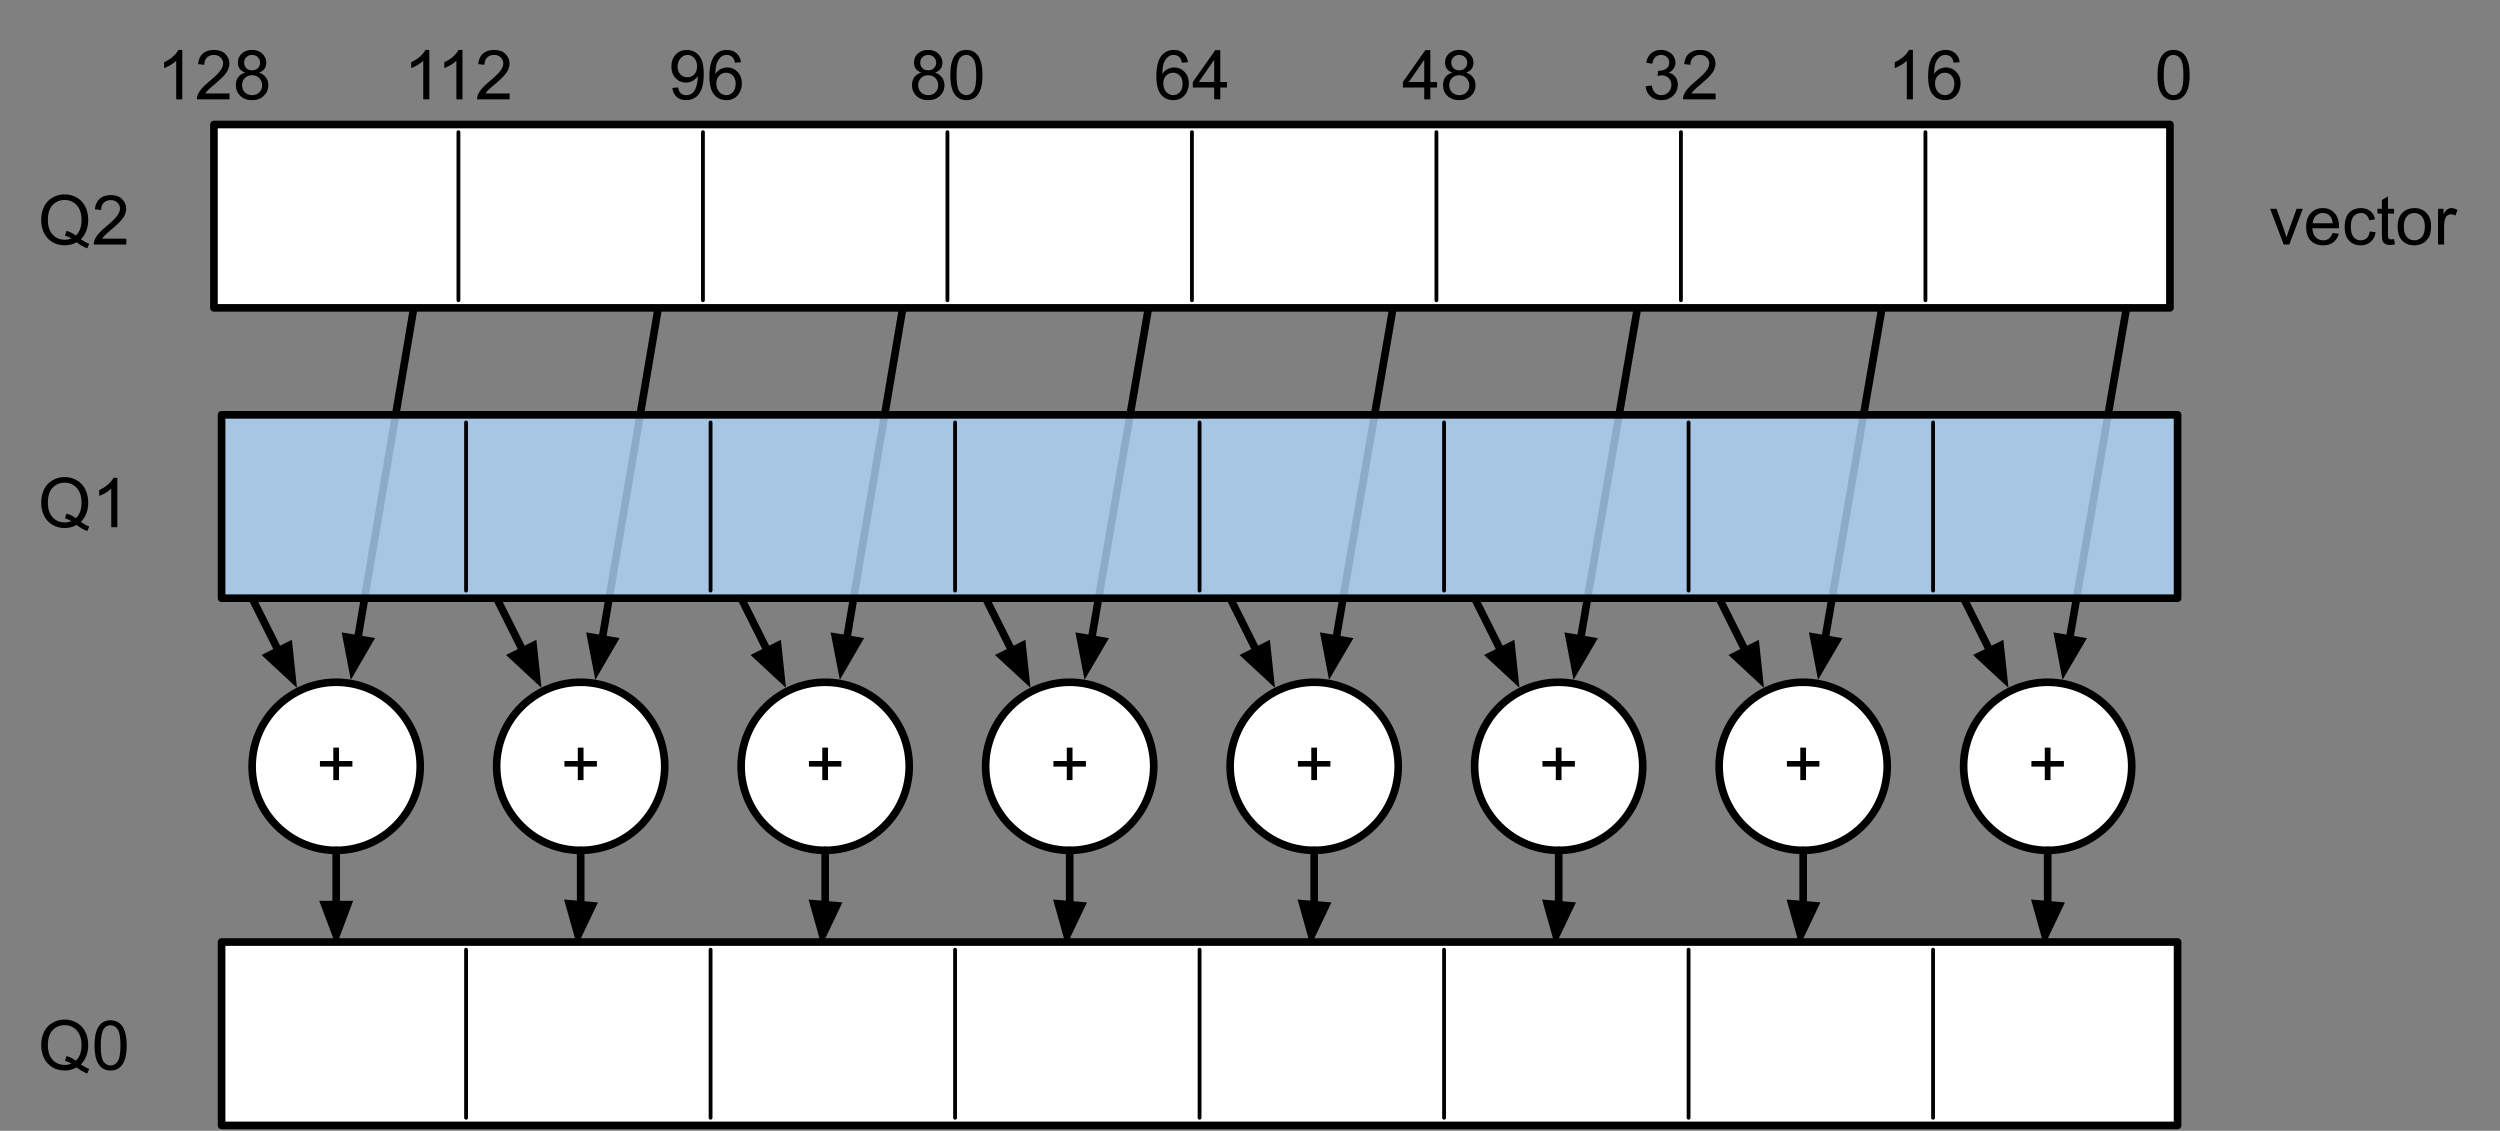 <?xml version="1.0" encoding="UTF-8"?>
<svg xmlns="http://www.w3.org/2000/svg" xmlns:xlink="http://www.w3.org/1999/xlink" width="409pt" height="185pt" viewBox="0 0 409 185" version="1.1">
<rect x="0" y="0" width="409" height="185" fill="#808080" stroke="none"/>
<g id="surface1">
<path style="fill-rule:nonzero;fill:rgb(100%,100%,100%);fill-opacity:1;stroke-width:1;stroke-linecap:round;stroke-linejoin:round;stroke:rgb(0%,0%,0%);stroke-opacity:1;stroke-miterlimit:10;" d="M 112.778 865.516 C 117.075 869.812 117.075 876.778 112.778 881.075 C 108.481 885.369 101.519 885.369 97.222 881.075 C 92.925 876.778 92.925 869.812 97.222 865.516 C 101.519 861.219 108.481 861.219 112.778 865.516 " transform="matrix(1.25,0,0,1.25,-76.25,-966.25)"/>
<path style=" stroke:none;fill-rule:nonzero;fill:rgb(0%,0%,0%);fill-opacity:1;" d="M 54.527 127.625 L 54.527 125.418 L 52.34 125.418 L 52.34 124.5 L 54.527 124.5 L 54.527 122.312 L 55.465 122.312 L 55.465 124.5 L 57.652 124.5 L 57.652 125.418 L 55.465 125.418 L 55.465 127.625 Z M 54.527 127.625 "/>
<path style="fill-rule:nonzero;fill:rgb(100%,100%,100%);fill-opacity:1;stroke-width:1;stroke-linecap:round;stroke-linejoin:round;stroke:rgb(0%,0%,0%);stroke-opacity:1;stroke-miterlimit:10;" d="M 144.778 865.516 C 149.075 869.812 149.075 876.778 144.778 881.075 C 140.481 885.369 133.519 885.369 129.222 881.075 C 124.925 876.778 124.925 869.812 129.222 865.516 C 133.519 861.219 140.481 861.219 144.778 865.516 " transform="matrix(1.25,0,0,1.25,-76.25,-966.25)"/>
<path style=" stroke:none;fill-rule:nonzero;fill:rgb(0%,0%,0%);fill-opacity:1;" d="M 94.527 127.625 L 94.527 125.418 L 92.34 125.418 L 92.34 124.5 L 94.527 124.5 L 94.527 122.312 L 95.465 122.312 L 95.465 124.5 L 97.652 124.5 L 97.652 125.418 L 95.465 125.418 L 95.465 127.625 Z M 94.527 127.625 "/>
<path style="fill-rule:nonzero;fill:rgb(100%,100%,100%);fill-opacity:1;stroke-width:1;stroke-linecap:round;stroke-linejoin:round;stroke:rgb(0%,0%,0%);stroke-opacity:1;stroke-miterlimit:10;" d="M 176.778 865.516 C 181.075 869.812 181.075 876.778 176.778 881.075 C 172.481 885.369 165.519 885.369 161.222 881.075 C 156.925 876.778 156.925 869.812 161.222 865.516 C 165.519 861.219 172.481 861.219 176.778 865.516 " transform="matrix(1.25,0,0,1.25,-76.25,-966.25)"/>
<path style=" stroke:none;fill-rule:nonzero;fill:rgb(0%,0%,0%);fill-opacity:1;" d="M 134.527 127.625 L 134.527 125.418 L 132.34 125.418 L 132.34 124.5 L 134.527 124.5 L 134.527 122.312 L 135.465 122.312 L 135.465 124.5 L 137.652 124.5 L 137.652 125.418 L 135.465 125.418 L 135.465 127.625 Z M 134.527 127.625 "/>
<path style="fill-rule:nonzero;fill:rgb(100%,100%,100%);fill-opacity:1;stroke-width:1;stroke-linecap:round;stroke-linejoin:round;stroke:rgb(0%,0%,0%);stroke-opacity:1;stroke-miterlimit:10;" d="M 208.778 865.516 C 213.075 869.812 213.075 876.778 208.778 881.075 C 204.481 885.369 197.519 885.369 193.222 881.075 C 188.925 876.778 188.925 869.812 193.222 865.516 C 197.519 861.219 204.481 861.219 208.778 865.516 " transform="matrix(1.25,0,0,1.25,-76.25,-966.25)"/>
<path style=" stroke:none;fill-rule:nonzero;fill:rgb(0%,0%,0%);fill-opacity:1;" d="M 174.527 127.625 L 174.527 125.418 L 172.34 125.418 L 172.34 124.5 L 174.527 124.5 L 174.527 122.312 L 175.465 122.312 L 175.465 124.5 L 177.652 124.5 L 177.652 125.418 L 175.465 125.418 L 175.465 127.625 Z M 174.527 127.625 "/>
<path style="fill-rule:nonzero;fill:rgb(100%,100%,100%);fill-opacity:1;stroke-width:1;stroke-linecap:round;stroke-linejoin:round;stroke:rgb(0%,0%,0%);stroke-opacity:1;stroke-miterlimit:10;" d="M 240.778 865.516 C 245.075 869.812 245.075 876.778 240.778 881.075 C 236.481 885.369 229.519 885.369 225.222 881.075 C 220.925 876.778 220.925 869.812 225.222 865.516 C 229.519 861.219 236.481 861.219 240.778 865.516 " transform="matrix(1.25,0,0,1.25,-76.25,-966.25)"/>
<path style=" stroke:none;fill-rule:nonzero;fill:rgb(0%,0%,0%);fill-opacity:1;" d="M 214.527 127.625 L 214.527 125.418 L 212.34 125.418 L 212.34 124.5 L 214.527 124.5 L 214.527 122.312 L 215.465 122.312 L 215.465 124.5 L 217.652 124.5 L 217.652 125.418 L 215.465 125.418 L 215.465 127.625 Z M 214.527 127.625 "/>
<path style="fill-rule:nonzero;fill:rgb(100%,100%,100%);fill-opacity:1;stroke-width:1;stroke-linecap:round;stroke-linejoin:round;stroke:rgb(0%,0%,0%);stroke-opacity:1;stroke-miterlimit:10;" d="M 272.778 865.516 C 277.075 869.812 277.075 876.778 272.778 881.075 C 268.481 885.369 261.519 885.369 257.222 881.075 C 252.925 876.778 252.925 869.812 257.222 865.516 C 261.519 861.219 268.481 861.219 272.778 865.516 " transform="matrix(1.25,0,0,1.25,-76.25,-966.25)"/>
<path style=" stroke:none;fill-rule:nonzero;fill:rgb(0%,0%,0%);fill-opacity:1;" d="M 254.527 127.625 L 254.527 125.418 L 252.34 125.418 L 252.34 124.5 L 254.527 124.5 L 254.527 122.312 L 255.465 122.312 L 255.465 124.5 L 257.652 124.5 L 257.652 125.418 L 255.465 125.418 L 255.465 127.625 Z M 254.527 127.625 "/>
<path style="fill-rule:nonzero;fill:rgb(100%,100%,100%);fill-opacity:1;stroke-width:1;stroke-linecap:round;stroke-linejoin:round;stroke:rgb(0%,0%,0%);stroke-opacity:1;stroke-miterlimit:10;" d="M 304.778 865.516 C 309.075 869.812 309.075 876.778 304.778 881.075 C 300.481 885.369 293.519 885.369 289.222 881.075 C 284.925 876.778 284.925 869.812 289.222 865.516 C 293.519 861.219 300.481 861.219 304.778 865.516 " transform="matrix(1.25,0,0,1.25,-76.25,-966.25)"/>
<path style=" stroke:none;fill-rule:nonzero;fill:rgb(0%,0%,0%);fill-opacity:1;" d="M 294.527 127.625 L 294.527 125.418 L 292.34 125.418 L 292.34 124.5 L 294.527 124.5 L 294.527 122.312 L 295.465 122.312 L 295.465 124.5 L 297.652 124.5 L 297.652 125.418 L 295.465 125.418 L 295.465 127.625 Z M 294.527 127.625 "/>
<path style="fill-rule:nonzero;fill:rgb(100%,100%,100%);fill-opacity:1;stroke-width:1;stroke-linecap:round;stroke-linejoin:round;stroke:rgb(0%,0%,0%);stroke-opacity:1;stroke-miterlimit:10;" d="M 336.778 865.516 C 341.075 869.812 341.075 876.778 336.778 881.075 C 332.481 885.369 325.519 885.369 321.222 881.075 C 316.925 876.778 316.925 869.812 321.222 865.516 C 325.519 861.219 332.481 861.219 336.778 865.516 " transform="matrix(1.25,0,0,1.25,-76.25,-966.25)"/>
<path style=" stroke:none;fill-rule:nonzero;fill:rgb(0%,0%,0%);fill-opacity:1;" d="M 334.527 127.625 L 334.527 125.418 L 332.34 125.418 L 332.34 124.5 L 334.527 124.5 L 334.527 122.312 L 335.465 122.312 L 335.465 124.5 L 337.652 124.5 L 337.652 125.418 L 335.465 125.418 L 335.465 127.625 Z M 334.527 127.625 "/>
<path style=" stroke:none;fill-rule:nonzero;fill:rgb(0%,0%,0%);fill-opacity:1;" d="M 13.223 85.391 C 13.715 85.734 14.172 85.977 14.59 86.133 L 14.277 86.875 C 13.691 86.664 13.109 86.332 12.539 85.879 C 11.938 86.219 11.281 86.387 10.566 86.387 C 9.836 86.387 9.172 86.211 8.574 85.859 C 7.988 85.508 7.531 85.016 7.207 84.375 C 6.895 83.742 6.738 83.023 6.738 82.227 C 6.738 81.438 6.895 80.711 7.207 80.059 C 7.531 79.41 7.992 78.914 8.594 78.574 C 9.188 78.223 9.852 78.047 10.586 78.047 C 11.328 78.047 11.996 78.234 12.598 78.594 C 13.195 78.945 13.652 79.445 13.965 80.078 C 14.277 80.703 14.434 81.422 14.434 82.227 C 14.434 82.883 14.328 83.473 14.121 84.004 C 13.926 84.539 13.625 85 13.223 85.391 Z M 10.879 84.023 C 11.488 84.195 11.996 84.449 12.402 84.785 C 13.027 84.227 13.34 83.375 13.34 82.227 C 13.34 81.562 13.227 80.992 13.008 80.508 C 12.781 80.031 12.461 79.648 12.031 79.375 C 11.602 79.102 11.117 78.965 10.586 78.965 C 9.789 78.965 9.133 79.238 8.613 79.785 C 8.09 80.332 7.832 81.148 7.832 82.227 C 7.832 83.273 8.09 84.07 8.613 84.629 C 9.133 85.191 9.789 85.469 10.586 85.469 C 10.977 85.469 11.336 85.398 11.68 85.254 C 11.336 85.047 10.984 84.898 10.625 84.805 Z M 10.879 84.023 "/>
<path style=" stroke:none;fill-rule:nonzero;fill:rgb(0%,0%,0%);fill-opacity:1;" d="M 19.199 86.25 L 18.203 86.25 L 18.203 79.941 C 17.969 80.176 17.656 80.41 17.266 80.645 C 16.875 80.867 16.527 81.031 16.23 81.133 L 16.23 80.176 C 16.777 79.93 17.258 79.625 17.676 79.258 C 18.09 78.883 18.383 78.516 18.555 78.164 L 19.199 78.164 Z M 19.199 86.25 "/>
<path style="fill-rule:nonzero;fill:rgb(100%,100%,100%);fill-opacity:1;stroke-width:1;stroke-linecap:round;stroke-linejoin:round;stroke:rgb(0%,0%,0%);stroke-opacity:1;stroke-miterlimit:10;" d="M 90 896.294 L 346 896.294 L 346 920.294 L 90 920.294 Z M 90 896.294 " transform="matrix(1.25,0,0,1.25,-76.25,-966.25)"/>
<path style="fill:none;stroke-width:0.5;stroke-linecap:round;stroke-linejoin:round;stroke:rgb(0%,0%,0%);stroke-opacity:1;stroke-miterlimit:10;" d="M 122 897.294 L 122 919.294 " transform="matrix(1.25,0,0,1.25,-76.25,-966.25)"/>
<path style="fill:none;stroke-width:0.5;stroke-linecap:round;stroke-linejoin:round;stroke:rgb(0%,0%,0%);stroke-opacity:1;stroke-miterlimit:10;" d="M 154 897.294 L 154 919.294 " transform="matrix(1.25,0,0,1.25,-76.25,-966.25)"/>
<path style="fill:none;stroke-width:0.5;stroke-linecap:round;stroke-linejoin:round;stroke:rgb(0%,0%,0%);stroke-opacity:1;stroke-miterlimit:10;" d="M 186 897.294 L 186 919.294 " transform="matrix(1.25,0,0,1.25,-76.25,-966.25)"/>
<path style="fill:none;stroke-width:0.5;stroke-linecap:round;stroke-linejoin:round;stroke:rgb(0%,0%,0%);stroke-opacity:1;stroke-miterlimit:10;" d="M 218 897.294 L 218 919.294 " transform="matrix(1.25,0,0,1.25,-76.25,-966.25)"/>
<path style="fill:none;stroke-width:0.5;stroke-linecap:round;stroke-linejoin:round;stroke:rgb(0%,0%,0%);stroke-opacity:1;stroke-miterlimit:10;" d="M 250 897.294 L 250 919.294 " transform="matrix(1.25,0,0,1.25,-76.25,-966.25)"/>
<path style="fill:none;stroke-width:0.5;stroke-linecap:round;stroke-linejoin:round;stroke:rgb(0%,0%,0%);stroke-opacity:1;stroke-miterlimit:10;" d="M 282 897.294 L 282 919.294 " transform="matrix(1.25,0,0,1.25,-76.25,-966.25)"/>
<path style="fill:none;stroke-width:0.5;stroke-linecap:round;stroke-linejoin:round;stroke:rgb(0%,0%,0%);stroke-opacity:1;stroke-miterlimit:10;" d="M 314 897.294 L 314 919.294 " transform="matrix(1.25,0,0,1.25,-76.25,-966.25)"/>
<path style=" stroke:none;fill-rule:nonzero;fill:rgb(0%,0%,0%);fill-opacity:1;" d="M 13.223 174.141 C 13.715 174.484 14.172 174.727 14.59 174.883 L 14.277 175.625 C 13.691 175.414 13.109 175.082 12.539 174.629 C 11.938 174.969 11.281 175.137 10.566 175.137 C 9.836 175.137 9.172 174.961 8.574 174.609 C 7.988 174.258 7.531 173.766 7.207 173.125 C 6.895 172.492 6.738 171.773 6.738 170.977 C 6.738 170.188 6.895 169.461 7.207 168.809 C 7.531 168.16 7.992 167.664 8.594 167.324 C 9.188 166.973 9.852 166.797 10.586 166.797 C 11.328 166.797 11.996 166.984 12.598 167.344 C 13.195 167.695 13.652 168.195 13.965 168.828 C 14.277 169.453 14.434 170.172 14.434 170.977 C 14.434 171.633 14.328 172.223 14.121 172.754 C 13.926 173.289 13.625 173.75 13.223 174.141 Z M 10.879 172.773 C 11.488 172.945 11.996 173.199 12.402 173.535 C 13.027 172.977 13.34 172.125 13.34 170.977 C 13.34 170.312 13.227 169.742 13.008 169.258 C 12.781 168.781 12.461 168.398 12.031 168.125 C 11.602 167.852 11.117 167.715 10.586 167.715 C 9.789 167.715 9.133 167.988 8.613 168.535 C 8.09 169.082 7.832 169.898 7.832 170.977 C 7.832 172.023 8.09 172.82 8.613 173.379 C 9.133 173.941 9.789 174.219 10.586 174.219 C 10.977 174.219 11.336 174.148 11.68 174.004 C 11.336 173.797 10.984 173.648 10.625 173.555 Z M 10.879 172.773 "/>
<path style=" stroke:none;fill-rule:nonzero;fill:rgb(0%,0%,0%);fill-opacity:1;" d="M 15.469 171.035 C 15.469 170.086 15.566 169.316 15.762 168.73 C 15.957 168.145 16.242 167.695 16.621 167.383 C 17.012 167.07 17.5 166.914 18.086 166.914 C 18.527 166.914 18.91 167.008 19.238 167.188 C 19.562 167.359 19.828 167.609 20.039 167.93 C 20.246 168.258 20.41 168.652 20.527 169.121 C 20.656 169.59 20.723 170.23 20.723 171.035 C 20.723 171.973 20.625 172.734 20.43 173.32 C 20.234 173.898 19.941 174.344 19.551 174.668 C 19.172 174.98 18.684 175.137 18.086 175.137 C 17.316 175.137 16.711 174.859 16.27 174.297 C 15.734 173.633 15.469 172.547 15.469 171.035 Z M 16.484 171.035 C 16.484 172.352 16.633 173.234 16.934 173.672 C 17.246 174.102 17.629 174.316 18.086 174.316 C 18.539 174.316 18.926 174.102 19.238 173.672 C 19.551 173.234 19.707 172.352 19.707 171.035 C 19.707 169.707 19.551 168.828 19.238 168.398 C 18.926 167.961 18.539 167.734 18.086 167.734 C 17.629 167.734 17.266 167.926 16.992 168.301 C 16.652 168.797 16.484 169.707 16.484 171.035 Z M 16.484 171.035 "/>
<path style="fill:none;stroke-width:1;stroke-linecap:round;stroke-linejoin:round;stroke:rgb(0%,0%,0%);stroke-opacity:1;stroke-miterlimit:10;" d="M 105 884.294 L 105 891.394 " transform="matrix(1.25,0,0,1.25,-76.25,-966.25)"/>
<path style="fill-rule:nonzero;fill:rgb(0%,0%,0%);fill-opacity:1;stroke-width:1;stroke-linecap:butt;stroke-linejoin:miter;stroke:rgb(0%,0%,0%);stroke-opacity:1;stroke-miterlimit:10;" d="M 105 895.394 L 106.5 891.394 L 103.5 891.394 Z M 105 895.394 " transform="matrix(1.25,0,0,1.25,-76.25,-966.25)"/>
<path style="fill:none;stroke-width:1;stroke-linecap:round;stroke-linejoin:round;stroke:rgb(0%,0%,0%);stroke-opacity:1;stroke-miterlimit:10;" d="M 137 884.294 L 137 891.413 " transform="matrix(1.25,0,0,1.25,-76.25,-966.25)"/>
<path style="fill-rule:nonzero;fill:rgb(0%,0%,0%);fill-opacity:1;stroke-width:1;stroke-linecap:butt;stroke-linejoin:miter;stroke:rgb(0%,0%,0%);stroke-opacity:1;stroke-miterlimit:10;" d="M 136.659 895.403 L 138.497 891.544 L 135.503 891.288 Z M 136.659 895.403 " transform="matrix(1.25,0,0,1.25,-76.25,-966.25)"/>
<path style="fill:none;stroke-width:1;stroke-linecap:round;stroke-linejoin:round;stroke:rgb(0%,0%,0%);stroke-opacity:1;stroke-miterlimit:10;" d="M 169 884.294 L 169 891.413 " transform="matrix(1.25,0,0,1.25,-76.25,-966.25)"/>
<path style="fill-rule:nonzero;fill:rgb(0%,0%,0%);fill-opacity:1;stroke-width:1;stroke-linecap:butt;stroke-linejoin:miter;stroke:rgb(0%,0%,0%);stroke-opacity:1;stroke-miterlimit:10;" d="M 168.659 895.403 L 170.497 891.544 L 167.503 891.288 Z M 168.659 895.403 " transform="matrix(1.25,0,0,1.25,-76.25,-966.25)"/>
<path style="fill:none;stroke-width:1;stroke-linecap:round;stroke-linejoin:round;stroke:rgb(0%,0%,0%);stroke-opacity:1;stroke-miterlimit:10;" d="M 201 884.294 L 201 891.413 " transform="matrix(1.25,0,0,1.25,-76.25,-966.25)"/>
<path style="fill-rule:nonzero;fill:rgb(0%,0%,0%);fill-opacity:1;stroke-width:1;stroke-linecap:butt;stroke-linejoin:miter;stroke:rgb(0%,0%,0%);stroke-opacity:1;stroke-miterlimit:10;" d="M 200.659 895.403 L 202.497 891.544 L 199.503 891.288 Z M 200.659 895.403 " transform="matrix(1.25,0,0,1.25,-76.25,-966.25)"/>
<path style="fill:none;stroke-width:1;stroke-linecap:round;stroke-linejoin:round;stroke:rgb(0%,0%,0%);stroke-opacity:1;stroke-miterlimit:10;" d="M 233 884.294 L 233 891.413 " transform="matrix(1.25,0,0,1.25,-76.25,-966.25)"/>
<path style="fill-rule:nonzero;fill:rgb(0%,0%,0%);fill-opacity:1;stroke-width:1;stroke-linecap:butt;stroke-linejoin:miter;stroke:rgb(0%,0%,0%);stroke-opacity:1;stroke-miterlimit:10;" d="M 232.659 895.403 L 234.497 891.544 L 231.503 891.288 Z M 232.659 895.403 " transform="matrix(1.25,0,0,1.25,-76.25,-966.25)"/>
<path style="fill:none;stroke-width:1;stroke-linecap:round;stroke-linejoin:round;stroke:rgb(0%,0%,0%);stroke-opacity:1;stroke-miterlimit:10;" d="M 265 884.294 L 265 891.413 " transform="matrix(1.25,0,0,1.25,-76.25,-966.25)"/>
<path style="fill-rule:nonzero;fill:rgb(0%,0%,0%);fill-opacity:1;stroke-width:1;stroke-linecap:butt;stroke-linejoin:miter;stroke:rgb(0%,0%,0%);stroke-opacity:1;stroke-miterlimit:10;" d="M 264.659 895.403 L 266.497 891.544 L 263.503 891.288 Z M 264.659 895.403 " transform="matrix(1.25,0,0,1.25,-76.25,-966.25)"/>
<path style="fill:none;stroke-width:1;stroke-linecap:round;stroke-linejoin:round;stroke:rgb(0%,0%,0%);stroke-opacity:1;stroke-miterlimit:10;" d="M 297 884.294 L 297 891.413 " transform="matrix(1.25,0,0,1.25,-76.25,-966.25)"/>
<path style="fill-rule:nonzero;fill:rgb(0%,0%,0%);fill-opacity:1;stroke-width:1;stroke-linecap:butt;stroke-linejoin:miter;stroke:rgb(0%,0%,0%);stroke-opacity:1;stroke-miterlimit:10;" d="M 296.659 895.403 L 298.497 891.544 L 295.503 891.288 Z M 296.659 895.403 " transform="matrix(1.25,0,0,1.25,-76.25,-966.25)"/>
<path style="fill:none;stroke-width:1;stroke-linecap:round;stroke-linejoin:round;stroke:rgb(0%,0%,0%);stroke-opacity:1;stroke-miterlimit:10;" d="M 329 884.294 L 329 891.413 " transform="matrix(1.25,0,0,1.25,-76.25,-966.25)"/>
<path style="fill-rule:nonzero;fill:rgb(0%,0%,0%);fill-opacity:1;stroke-width:1;stroke-linecap:butt;stroke-linejoin:miter;stroke:rgb(0%,0%,0%);stroke-opacity:1;stroke-miterlimit:10;" d="M 328.659 895.403 L 330.497 891.544 L 327.503 891.288 Z M 328.659 895.403 " transform="matrix(1.25,0,0,1.25,-76.25,-966.25)"/>
<path style="fill:none;stroke-width:1;stroke-linecap:round;stroke-linejoin:round;stroke:rgb(0%,0%,0%);stroke-opacity:1;stroke-miterlimit:10;" d="M 94 851.294 L 97.441 858.175 " transform="matrix(1.25,0,0,1.25,-76.25,-966.25)"/>
<path style="fill-rule:nonzero;fill:rgb(0%,0%,0%);fill-opacity:1;stroke-width:1;stroke-linecap:butt;stroke-linejoin:miter;stroke:rgb(0%,0%,0%);stroke-opacity:1;stroke-miterlimit:10;" d="M 99.231 861.753 L 98.781 857.503 L 96.097 858.847 Z M 99.231 861.753 " transform="matrix(1.25,0,0,1.25,-76.25,-966.25)"/>
<path style="fill:none;stroke-width:1;stroke-linecap:round;stroke-linejoin:round;stroke:rgb(0%,0%,0%);stroke-opacity:1;stroke-miterlimit:10;" d="M 126 851.294 L 129.441 858.175 " transform="matrix(1.25,0,0,1.25,-76.25,-966.25)"/>
<path style="fill-rule:nonzero;fill:rgb(0%,0%,0%);fill-opacity:1;stroke-width:1;stroke-linecap:butt;stroke-linejoin:miter;stroke:rgb(0%,0%,0%);stroke-opacity:1;stroke-miterlimit:10;" d="M 131.231 861.753 L 130.781 857.503 L 128.097 858.847 Z M 131.231 861.753 " transform="matrix(1.25,0,0,1.25,-76.25,-966.25)"/>
<path style="fill:none;stroke-width:1;stroke-linecap:round;stroke-linejoin:round;stroke:rgb(0%,0%,0%);stroke-opacity:1;stroke-miterlimit:10;" d="M 158 851.294 L 161.441 858.175 " transform="matrix(1.25,0,0,1.25,-76.25,-966.25)"/>
<path style="fill-rule:nonzero;fill:rgb(0%,0%,0%);fill-opacity:1;stroke-width:1;stroke-linecap:butt;stroke-linejoin:miter;stroke:rgb(0%,0%,0%);stroke-opacity:1;stroke-miterlimit:10;" d="M 163.231 861.753 L 162.781 857.503 L 160.097 858.847 Z M 163.231 861.753 " transform="matrix(1.25,0,0,1.25,-76.25,-966.25)"/>
<path style="fill:none;stroke-width:1;stroke-linecap:round;stroke-linejoin:round;stroke:rgb(0%,0%,0%);stroke-opacity:1;stroke-miterlimit:10;" d="M 190 851.294 L 193.441 858.175 " transform="matrix(1.25,0,0,1.25,-76.25,-966.25)"/>
<path style="fill-rule:nonzero;fill:rgb(0%,0%,0%);fill-opacity:1;stroke-width:1;stroke-linecap:butt;stroke-linejoin:miter;stroke:rgb(0%,0%,0%);stroke-opacity:1;stroke-miterlimit:10;" d="M 195.231 861.753 L 194.781 857.503 L 192.097 858.847 Z M 195.231 861.753 " transform="matrix(1.25,0,0,1.25,-76.25,-966.25)"/>
<path style="fill:none;stroke-width:1;stroke-linecap:round;stroke-linejoin:round;stroke:rgb(0%,0%,0%);stroke-opacity:1;stroke-miterlimit:10;" d="M 222 851.294 L 225.441 858.175 " transform="matrix(1.25,0,0,1.25,-76.25,-966.25)"/>
<path style="fill-rule:nonzero;fill:rgb(0%,0%,0%);fill-opacity:1;stroke-width:1;stroke-linecap:butt;stroke-linejoin:miter;stroke:rgb(0%,0%,0%);stroke-opacity:1;stroke-miterlimit:10;" d="M 227.231 861.753 L 226.781 857.503 L 224.097 858.847 Z M 227.231 861.753 " transform="matrix(1.25,0,0,1.25,-76.25,-966.25)"/>
<path style="fill:none;stroke-width:1;stroke-linecap:round;stroke-linejoin:round;stroke:rgb(0%,0%,0%);stroke-opacity:1;stroke-miterlimit:10;" d="M 254 851.294 L 257.441 858.175 " transform="matrix(1.25,0,0,1.25,-76.25,-966.25)"/>
<path style="fill-rule:nonzero;fill:rgb(0%,0%,0%);fill-opacity:1;stroke-width:1;stroke-linecap:butt;stroke-linejoin:miter;stroke:rgb(0%,0%,0%);stroke-opacity:1;stroke-miterlimit:10;" d="M 259.231 861.753 L 258.781 857.503 L 256.097 858.847 Z M 259.231 861.753 " transform="matrix(1.25,0,0,1.25,-76.25,-966.25)"/>
<path style="fill:none;stroke-width:1;stroke-linecap:round;stroke-linejoin:round;stroke:rgb(0%,0%,0%);stroke-opacity:1;stroke-miterlimit:10;" d="M 286 851.294 L 289.441 858.175 " transform="matrix(1.25,0,0,1.25,-76.25,-966.25)"/>
<path style="fill-rule:nonzero;fill:rgb(0%,0%,0%);fill-opacity:1;stroke-width:1;stroke-linecap:butt;stroke-linejoin:miter;stroke:rgb(0%,0%,0%);stroke-opacity:1;stroke-miterlimit:10;" d="M 291.231 861.753 L 290.781 857.503 L 288.097 858.847 Z M 291.231 861.753 " transform="matrix(1.25,0,0,1.25,-76.25,-966.25)"/>
<path style="fill:none;stroke-width:1;stroke-linecap:round;stroke-linejoin:round;stroke:rgb(0%,0%,0%);stroke-opacity:1;stroke-miterlimit:10;" d="M 318 851.294 L 321.441 858.175 " transform="matrix(1.25,0,0,1.25,-76.25,-966.25)"/>
<path style="fill-rule:nonzero;fill:rgb(0%,0%,0%);fill-opacity:1;stroke-width:1;stroke-linecap:butt;stroke-linejoin:miter;stroke:rgb(0%,0%,0%);stroke-opacity:1;stroke-miterlimit:10;" d="M 323.231 861.753 L 322.781 857.503 L 320.097 858.847 Z M 323.231 861.753 " transform="matrix(1.25,0,0,1.25,-76.25,-966.25)"/>
<path style="fill:none;stroke-width:1;stroke-linecap:round;stroke-linejoin:round;stroke:rgb(0%,0%,0%);stroke-opacity:1;stroke-miterlimit:10;" d="M 116 808.294 L 107.819 856.628 " transform="matrix(1.25,0,0,1.25,-76.25,-966.25)"/>
<path style="fill-rule:nonzero;fill:rgb(0%,0%,0%);fill-opacity:1;stroke-width:1;stroke-linecap:butt;stroke-linejoin:miter;stroke:rgb(0%,0%,0%);stroke-opacity:1;stroke-miterlimit:10;" d="M 107.153 860.575 L 109.3 856.878 L 106.341 856.378 Z M 107.153 860.575 " transform="matrix(1.25,0,0,1.25,-76.25,-966.25)"/>
<path style="fill:none;stroke-width:1;stroke-linecap:round;stroke-linejoin:round;stroke:rgb(0%,0%,0%);stroke-opacity:1;stroke-miterlimit:10;" d="M 148 808.294 L 139.819 856.628 " transform="matrix(1.25,0,0,1.25,-76.25,-966.25)"/>
<path style="fill-rule:nonzero;fill:rgb(0%,0%,0%);fill-opacity:1;stroke-width:1;stroke-linecap:butt;stroke-linejoin:miter;stroke:rgb(0%,0%,0%);stroke-opacity:1;stroke-miterlimit:10;" d="M 139.153 860.575 L 141.3 856.878 L 138.341 856.378 Z M 139.153 860.575 " transform="matrix(1.25,0,0,1.25,-76.25,-966.25)"/>
<path style="fill:none;stroke-width:1;stroke-linecap:round;stroke-linejoin:round;stroke:rgb(0%,0%,0%);stroke-opacity:1;stroke-miterlimit:10;" d="M 180 808.294 L 171.819 856.628 " transform="matrix(1.25,0,0,1.25,-76.25,-966.25)"/>
<path style="fill-rule:nonzero;fill:rgb(0%,0%,0%);fill-opacity:1;stroke-width:1;stroke-linecap:butt;stroke-linejoin:miter;stroke:rgb(0%,0%,0%);stroke-opacity:1;stroke-miterlimit:10;" d="M 171.153 860.575 L 173.3 856.878 L 170.341 856.378 Z M 171.153 860.575 " transform="matrix(1.25,0,0,1.25,-76.25,-966.25)"/>
<path style="fill:none;stroke-width:1;stroke-linecap:round;stroke-linejoin:round;stroke:rgb(0%,0%,0%);stroke-opacity:1;stroke-miterlimit:10;" d="M 212 809.294 L 203.863 856.638 " transform="matrix(1.25,0,0,1.25,-76.25,-966.25)"/>
<path style="fill-rule:nonzero;fill:rgb(0%,0%,0%);fill-opacity:1;stroke-width:1;stroke-linecap:butt;stroke-linejoin:miter;stroke:rgb(0%,0%,0%);stroke-opacity:1;stroke-miterlimit:10;" d="M 203.184 860.578 L 205.341 856.891 L 202.381 856.381 Z M 203.184 860.578 " transform="matrix(1.25,0,0,1.25,-76.25,-966.25)"/>
<path style="fill:none;stroke-width:1;stroke-linecap:round;stroke-linejoin:round;stroke:rgb(0%,0%,0%);stroke-opacity:1;stroke-miterlimit:10;" d="M 244 809.294 L 235.863 856.638 " transform="matrix(1.25,0,0,1.25,-76.25,-966.25)"/>
<path style="fill-rule:nonzero;fill:rgb(0%,0%,0%);fill-opacity:1;stroke-width:1;stroke-linecap:butt;stroke-linejoin:miter;stroke:rgb(0%,0%,0%);stroke-opacity:1;stroke-miterlimit:10;" d="M 235.184 860.578 L 237.341 856.891 L 234.381 856.381 Z M 235.184 860.578 " transform="matrix(1.25,0,0,1.25,-76.25,-966.25)"/>
<path style="fill:none;stroke-width:1;stroke-linecap:round;stroke-linejoin:round;stroke:rgb(0%,0%,0%);stroke-opacity:1;stroke-miterlimit:10;" d="M 276 809.294 L 267.863 856.638 " transform="matrix(1.25,0,0,1.25,-76.25,-966.25)"/>
<path style="fill-rule:nonzero;fill:rgb(0%,0%,0%);fill-opacity:1;stroke-width:1;stroke-linecap:butt;stroke-linejoin:miter;stroke:rgb(0%,0%,0%);stroke-opacity:1;stroke-miterlimit:10;" d="M 267.184 860.578 L 269.341 856.891 L 266.381 856.381 Z M 267.184 860.578 " transform="matrix(1.25,0,0,1.25,-76.25,-966.25)"/>
<path style="fill:none;stroke-width:1;stroke-linecap:round;stroke-linejoin:round;stroke:rgb(0%,0%,0%);stroke-opacity:1;stroke-miterlimit:10;" d="M 308 809.294 L 299.863 856.638 " transform="matrix(1.25,0,0,1.25,-76.25,-966.25)"/>
<path style="fill-rule:nonzero;fill:rgb(0%,0%,0%);fill-opacity:1;stroke-width:1;stroke-linecap:butt;stroke-linejoin:miter;stroke:rgb(0%,0%,0%);stroke-opacity:1;stroke-miterlimit:10;" d="M 299.184 860.578 L 301.341 856.891 L 298.381 856.381 Z M 299.184 860.578 " transform="matrix(1.25,0,0,1.25,-76.25,-966.25)"/>
<path style="fill:none;stroke-width:1;stroke-linecap:round;stroke-linejoin:round;stroke:rgb(0%,0%,0%);stroke-opacity:1;stroke-miterlimit:10;" d="M 340 809.294 L 331.863 856.638 " transform="matrix(1.25,0,0,1.25,-76.25,-966.25)"/>
<path style="fill-rule:nonzero;fill:rgb(0%,0%,0%);fill-opacity:1;stroke-width:1;stroke-linecap:butt;stroke-linejoin:miter;stroke:rgb(0%,0%,0%);stroke-opacity:1;stroke-miterlimit:10;" d="M 331.184 860.578 L 333.341 856.891 L 330.381 856.381 Z M 331.184 860.578 " transform="matrix(1.25,0,0,1.25,-76.25,-966.25)"/>
<path style="fill-rule:nonzero;fill:rgb(69.804%,85.098%,100%);fill-opacity:0.788;stroke-width:1;stroke-linecap:round;stroke-linejoin:round;stroke:rgb(0%,0%,0%);stroke-opacity:1;stroke-miterlimit:10;" d="M 90 827.294 L 346 827.294 L 346 851.294 L 90 851.294 Z M 90 827.294 " transform="matrix(1.25,0,0,1.25,-76.25,-966.25)"/>
<path style="fill:none;stroke-width:0.5;stroke-linecap:round;stroke-linejoin:round;stroke:rgb(0%,0%,0%);stroke-opacity:1;stroke-miterlimit:10;" d="M 122 828.294 L 122 850.294 " transform="matrix(1.25,0,0,1.25,-76.25,-966.25)"/>
<path style="fill:none;stroke-width:0.5;stroke-linecap:round;stroke-linejoin:round;stroke:rgb(0%,0%,0%);stroke-opacity:1;stroke-miterlimit:10;" d="M 154 828.294 L 154 850.294 " transform="matrix(1.25,0,0,1.25,-76.25,-966.25)"/>
<path style="fill:none;stroke-width:0.5;stroke-linecap:round;stroke-linejoin:round;stroke:rgb(0%,0%,0%);stroke-opacity:1;stroke-miterlimit:10;" d="M 186 828.294 L 186 850.294 " transform="matrix(1.25,0,0,1.25,-76.25,-966.25)"/>
<path style="fill:none;stroke-width:0.5;stroke-linecap:round;stroke-linejoin:round;stroke:rgb(0%,0%,0%);stroke-opacity:1;stroke-miterlimit:10;" d="M 218 828.294 L 218 850.294 " transform="matrix(1.25,0,0,1.25,-76.25,-966.25)"/>
<path style="fill:none;stroke-width:0.5;stroke-linecap:round;stroke-linejoin:round;stroke:rgb(0%,0%,0%);stroke-opacity:1;stroke-miterlimit:10;" d="M 250 828.294 L 250 850.294 " transform="matrix(1.25,0,0,1.25,-76.25,-966.25)"/>
<path style="fill:none;stroke-width:0.5;stroke-linecap:round;stroke-linejoin:round;stroke:rgb(0%,0%,0%);stroke-opacity:1;stroke-miterlimit:10;" d="M 282 828.294 L 282 850.294 " transform="matrix(1.25,0,0,1.25,-76.25,-966.25)"/>
<path style="fill:none;stroke-width:0.5;stroke-linecap:round;stroke-linejoin:round;stroke:rgb(0%,0%,0%);stroke-opacity:1;stroke-miterlimit:10;" d="M 314 828.294 L 314 850.294 " transform="matrix(1.25,0,0,1.25,-76.25,-966.25)"/>
<path style=" stroke:none;fill-rule:nonzero;fill:rgb(0%,0%,0%);fill-opacity:1;" d="M 13.223 39.141 C 13.715 39.484 14.172 39.727 14.59 39.883 L 14.277 40.625 C 13.691 40.414 13.109 40.082 12.539 39.629 C 11.938 39.969 11.281 40.137 10.566 40.137 C 9.836 40.137 9.172 39.961 8.574 39.609 C 7.988 39.258 7.531 38.766 7.207 38.125 C 6.895 37.492 6.738 36.773 6.738 35.977 C 6.738 35.188 6.895 34.461 7.207 33.809 C 7.531 33.16 7.992 32.664 8.594 32.324 C 9.188 31.973 9.852 31.797 10.586 31.797 C 11.328 31.797 11.996 31.984 12.598 32.344 C 13.195 32.695 13.652 33.195 13.965 33.828 C 14.277 34.453 14.434 35.172 14.434 35.977 C 14.434 36.633 14.328 37.223 14.121 37.754 C 13.926 38.289 13.625 38.75 13.223 39.141 Z M 10.879 37.773 C 11.488 37.945 11.996 38.199 12.402 38.535 C 13.027 37.977 13.34 37.125 13.34 35.977 C 13.34 35.312 13.227 34.742 13.008 34.258 C 12.781 33.781 12.461 33.398 12.031 33.125 C 11.602 32.852 11.117 32.715 10.586 32.715 C 9.789 32.715 9.133 32.988 8.613 33.535 C 8.09 34.082 7.832 34.898 7.832 35.977 C 7.832 37.023 8.09 37.82 8.613 38.379 C 9.133 38.941 9.789 39.219 10.586 39.219 C 10.977 39.219 11.336 39.148 11.68 39.004 C 11.336 38.797 10.984 38.648 10.625 38.555 Z M 10.879 37.773 "/>
<path style=" stroke:none;fill-rule:nonzero;fill:rgb(0%,0%,0%);fill-opacity:1;" d="M 20.664 39.043 L 20.664 40 L 15.332 40 C 15.332 39.766 15.371 39.539 15.449 39.316 C 15.59 38.953 15.812 38.594 16.113 38.242 C 16.41 37.891 16.84 37.492 17.402 37.031 C 18.273 36.305 18.859 35.734 19.16 35.312 C 19.473 34.898 19.629 34.5 19.629 34.121 C 19.629 33.73 19.484 33.406 19.199 33.145 C 18.926 32.871 18.566 32.734 18.125 32.734 C 17.641 32.734 17.258 32.883 16.973 33.164 C 16.684 33.453 16.543 33.848 16.543 34.355 L 15.527 34.238 C 15.59 33.484 15.852 32.91 16.309 32.52 C 16.762 32.117 17.375 31.914 18.145 31.914 C 18.91 31.914 19.516 32.129 19.961 32.559 C 20.414 32.988 20.645 33.516 20.645 34.141 C 20.645 34.469 20.578 34.785 20.449 35.098 C 20.316 35.41 20.098 35.742 19.785 36.094 C 19.484 36.438 18.984 36.906 18.281 37.5 C 17.68 38 17.297 38.336 17.129 38.516 C 16.957 38.703 16.82 38.875 16.719 39.043 Z M 20.664 39.043 "/>
<path style="fill-rule:nonzero;fill:rgb(100%,100%,100%);fill-opacity:1;stroke-width:1;stroke-linecap:round;stroke-linejoin:round;stroke:rgb(0%,0%,0%);stroke-opacity:1;stroke-miterlimit:10;" d="M 89 789.294 L 345 789.294 L 345 813.294 L 89 813.294 Z M 89 789.294 " transform="matrix(1.25,0,0,1.25,-76.25,-966.25)"/>
<path style="fill:none;stroke-width:0.5;stroke-linecap:round;stroke-linejoin:round;stroke:rgb(0%,0%,0%);stroke-opacity:1;stroke-miterlimit:10;" d="M 121 790.294 L 121 812.294 " transform="matrix(1.25,0,0,1.25,-76.25,-966.25)"/>
<path style="fill:none;stroke-width:0.5;stroke-linecap:round;stroke-linejoin:round;stroke:rgb(0%,0%,0%);stroke-opacity:1;stroke-miterlimit:10;" d="M 153 790.294 L 153 812.294 " transform="matrix(1.25,0,0,1.25,-76.25,-966.25)"/>
<path style="fill:none;stroke-width:0.5;stroke-linecap:round;stroke-linejoin:round;stroke:rgb(0%,0%,0%);stroke-opacity:1;stroke-miterlimit:10;" d="M 185 790.294 L 185 812.294 " transform="matrix(1.25,0,0,1.25,-76.25,-966.25)"/>
<path style="fill:none;stroke-width:0.5;stroke-linecap:round;stroke-linejoin:round;stroke:rgb(0%,0%,0%);stroke-opacity:1;stroke-miterlimit:10;" d="M 217 790.294 L 217 812.294 " transform="matrix(1.25,0,0,1.25,-76.25,-966.25)"/>
<path style="fill:none;stroke-width:0.5;stroke-linecap:round;stroke-linejoin:round;stroke:rgb(0%,0%,0%);stroke-opacity:1;stroke-miterlimit:10;" d="M 249 790.294 L 249 812.294 " transform="matrix(1.25,0,0,1.25,-76.25,-966.25)"/>
<path style="fill:none;stroke-width:0.5;stroke-linecap:round;stroke-linejoin:round;stroke:rgb(0%,0%,0%);stroke-opacity:1;stroke-miterlimit:10;" d="M 281 790.294 L 281 812.294 " transform="matrix(1.25,0,0,1.25,-76.25,-966.25)"/>
<path style="fill:none;stroke-width:0.5;stroke-linecap:round;stroke-linejoin:round;stroke:rgb(0%,0%,0%);stroke-opacity:1;stroke-miterlimit:10;" d="M 313 790.294 L 313 812.294 " transform="matrix(1.25,0,0,1.25,-76.25,-966.25)"/>
<path style=" stroke:none;fill-rule:nonzero;fill:rgb(0%,0%,0%);fill-opacity:1;" d="M 352.969 12.285 C 352.969 11.336 353.066 10.566 353.262 9.98 C 353.457 9.395 353.742 8.945 354.121 8.633 C 354.512 8.32 355 8.164 355.586 8.164 C 356.023 8.164 356.41 8.258 356.738 8.438 C 357.062 8.609 357.328 8.859 357.539 9.18 C 357.742 9.508 357.91 9.902 358.027 10.371 C 358.156 10.84 358.223 11.48 358.223 12.285 C 358.223 13.223 358.125 13.984 357.93 14.57 C 357.734 15.148 357.441 15.594 357.051 15.918 C 356.672 16.23 356.18 16.387 355.586 16.387 C 354.812 16.387 354.211 16.109 353.77 15.547 C 353.234 14.883 352.969 13.797 352.969 12.285 Z M 353.984 12.285 C 353.984 13.602 354.133 14.484 354.434 14.922 C 354.746 15.352 355.125 15.566 355.586 15.566 C 356.039 15.566 356.426 15.352 356.738 14.922 C 357.051 14.484 357.207 13.602 357.207 12.285 C 357.207 10.957 357.051 10.078 356.738 9.648 C 356.426 9.211 356.039 8.984 355.586 8.984 C 355.125 8.984 354.766 9.176 354.492 9.551 C 354.148 10.047 353.984 10.957 353.984 12.285 Z M 353.984 12.285 "/>
<path style=" stroke:none;fill-rule:nonzero;fill:rgb(0%,0%,0%);fill-opacity:1;" d="M 312.949 16.25 L 311.953 16.25 L 311.953 9.941 C 311.719 10.176 311.406 10.41 311.016 10.645 C 310.625 10.867 310.277 11.031 309.98 11.133 L 309.98 10.176 C 310.527 9.93 311.008 9.625 311.426 9.258 C 311.84 8.883 312.133 8.516 312.305 8.164 L 312.949 8.164 Z M 312.949 16.25 "/>
<path style=" stroke:none;fill-rule:nonzero;fill:rgb(0%,0%,0%);fill-opacity:1;" d="M 320.613 10.176 L 319.617 10.254 C 319.539 9.863 319.41 9.578 319.246 9.395 C 318.98 9.121 318.66 8.984 318.27 8.984 C 317.941 8.984 317.664 9.07 317.43 9.238 C 317.117 9.473 316.867 9.805 316.688 10.234 C 316.516 10.664 316.422 11.285 316.414 12.09 C 316.648 11.738 316.93 11.48 317.273 11.309 C 317.625 11.129 317.984 11.035 318.367 11.035 C 319.031 11.035 319.586 11.281 320.047 11.758 C 320.516 12.242 320.75 12.867 320.75 13.633 C 320.75 14.141 320.637 14.617 320.418 15.059 C 320.191 15.488 319.895 15.82 319.52 16.055 C 319.137 16.273 318.707 16.387 318.23 16.387 C 317.41 16.387 316.734 16.09 316.219 15.488 C 315.695 14.879 315.438 13.875 315.438 12.48 C 315.438 10.934 315.719 9.801 316.297 9.082 C 316.789 8.473 317.469 8.164 318.328 8.164 C 318.953 8.164 319.465 8.352 319.871 8.711 C 320.27 9.062 320.52 9.551 320.613 10.176 Z M 316.57 13.633 C 316.57 13.984 316.637 14.316 316.785 14.629 C 316.926 14.93 317.125 15.164 317.391 15.332 C 317.648 15.488 317.922 15.566 318.211 15.566 C 318.625 15.566 318.98 15.406 319.285 15.078 C 319.582 14.742 319.734 14.277 319.734 13.691 C 319.734 13.133 319.582 12.695 319.285 12.383 C 318.996 12.062 318.625 11.895 318.172 11.895 C 317.727 11.895 317.352 12.062 317.039 12.383 C 316.727 12.695 316.57 13.117 316.57 13.633 Z M 316.57 13.633 "/>
<path style=" stroke:none;fill-rule:nonzero;fill:rgb(0%,0%,0%);fill-opacity:1;" d="M 269.219 14.121 L 270.215 13.984 C 270.332 14.547 270.516 14.953 270.781 15.195 C 271.055 15.445 271.391 15.566 271.797 15.566 C 272.25 15.566 272.637 15.41 272.949 15.098 C 273.273 14.773 273.438 14.371 273.438 13.887 C 273.438 13.434 273.285 13.062 272.988 12.773 C 272.699 12.477 272.328 12.324 271.875 12.324 C 271.68 12.324 271.445 12.363 271.172 12.441 L 271.289 11.562 C 271.352 11.578 271.406 11.582 271.445 11.582 C 271.859 11.582 272.234 11.477 272.578 11.25 C 272.914 11.031 273.086 10.695 273.086 10.234 C 273.086 9.875 272.961 9.57 272.715 9.336 C 272.465 9.102 272.148 8.984 271.758 8.984 C 271.375 8.984 271.059 9.109 270.801 9.355 C 270.551 9.59 270.391 9.953 270.312 10.43 L 269.316 10.254 C 269.445 9.59 269.719 9.078 270.137 8.711 C 270.566 8.352 271.098 8.164 271.738 8.164 C 272.18 8.164 272.582 8.262 272.949 8.457 C 273.324 8.641 273.613 8.898 273.809 9.219 C 274.004 9.547 274.102 9.891 274.102 10.254 C 274.102 10.605 274.004 10.93 273.809 11.211 C 273.625 11.5 273.352 11.727 272.988 11.895 C 273.469 12 273.836 12.227 274.102 12.578 C 274.359 12.922 274.492 13.352 274.492 13.867 C 274.492 14.57 274.227 15.172 273.711 15.664 C 273.203 16.148 272.559 16.387 271.777 16.387 C 271.074 16.387 270.488 16.18 270.02 15.762 C 269.551 15.348 269.281 14.801 269.219 14.121 Z M 269.219 14.121 "/>
<path style=" stroke:none;fill-rule:nonzero;fill:rgb(0%,0%,0%);fill-opacity:1;" d="M 280.672 15.293 L 280.672 16.25 L 275.34 16.25 C 275.34 16.016 275.379 15.789 275.457 15.566 C 275.598 15.203 275.816 14.844 276.121 14.492 C 276.418 14.141 276.848 13.742 277.41 13.281 C 278.277 12.555 278.863 11.984 279.168 11.562 C 279.48 11.148 279.637 10.75 279.637 10.371 C 279.637 9.98 279.488 9.656 279.207 9.395 C 278.934 9.121 278.57 8.984 278.133 8.984 C 277.648 8.984 277.262 9.133 276.98 9.414 C 276.691 9.703 276.551 10.098 276.551 10.605 L 275.535 10.488 C 275.598 9.734 275.855 9.16 276.316 8.77 C 276.77 8.367 277.379 8.164 278.152 8.164 C 278.918 8.164 279.523 8.379 279.969 8.809 C 280.422 9.238 280.652 9.766 280.652 10.391 C 280.652 10.719 280.582 11.035 280.457 11.348 C 280.324 11.66 280.105 11.992 279.793 12.344 C 279.488 12.688 278.992 13.156 278.289 13.75 C 277.688 14.25 277.301 14.586 277.137 14.766 C 276.965 14.953 276.828 15.125 276.727 15.293 Z M 280.672 15.293 "/>
<path style=" stroke:none;fill-rule:nonzero;fill:rgb(0%,0%,0%);fill-opacity:1;" d="M 233.004 16.25 L 233.004 14.316 L 229.508 14.316 L 229.508 13.418 L 233.18 8.203 L 234 8.203 L 234 13.418 L 235.094 13.418 L 235.094 14.316 L 234 14.316 L 234 16.25 Z M 233.004 13.418 L 233.004 9.785 L 230.484 13.418 Z M 233.004 13.418 "/>
<path style=" stroke:none;fill-rule:nonzero;fill:rgb(0%,0%,0%);fill-opacity:1;" d="M 237.621 11.875 C 237.199 11.734 236.898 11.523 236.703 11.25 C 236.508 10.969 236.41 10.625 236.41 10.234 C 236.41 9.648 236.613 9.16 237.035 8.77 C 237.465 8.367 238.02 8.164 238.715 8.164 C 239.418 8.164 239.984 8.375 240.414 8.789 C 240.844 9.195 241.059 9.688 241.059 10.273 C 241.059 10.641 240.961 10.969 240.766 11.25 C 240.57 11.523 240.266 11.734 239.867 11.875 C 240.359 12.047 240.734 12.312 241 12.676 C 241.258 13.027 241.391 13.453 241.391 13.945 C 241.391 14.641 241.141 15.215 240.648 15.684 C 240.164 16.152 239.523 16.387 238.734 16.387 C 237.938 16.387 237.293 16.152 236.801 15.684 C 236.316 15.215 236.078 14.629 236.078 13.926 C 236.078 13.406 236.203 12.969 236.469 12.617 C 236.742 12.258 237.121 12.008 237.621 11.875 Z M 237.426 10.215 C 237.426 10.594 237.543 10.906 237.777 11.152 C 238.02 11.387 238.344 11.504 238.734 11.504 C 239.125 11.504 239.438 11.387 239.672 11.152 C 239.914 10.906 240.043 10.605 240.043 10.254 C 240.043 9.902 239.914 9.605 239.672 9.355 C 239.422 9.109 239.109 8.984 238.734 8.984 C 238.352 8.984 238.039 9.109 237.797 9.355 C 237.547 9.59 237.426 9.879 237.426 10.215 Z M 237.094 13.926 C 237.094 14.215 237.156 14.488 237.289 14.746 C 237.43 15.008 237.629 15.211 237.895 15.352 C 238.152 15.5 238.441 15.566 238.754 15.566 C 239.223 15.566 239.602 15.422 239.906 15.117 C 240.219 14.82 240.375 14.434 240.375 13.965 C 240.375 13.484 240.219 13.086 239.906 12.773 C 239.594 12.461 239.191 12.305 238.715 12.305 C 238.246 12.305 237.855 12.461 237.543 12.773 C 237.238 13.086 237.094 13.473 237.094 13.926 Z M 237.094 13.926 "/>
<path style=" stroke:none;fill-rule:nonzero;fill:rgb(0%,0%,0%);fill-opacity:1;" d="M 194.355 10.176 L 193.359 10.254 C 193.281 9.863 193.156 9.578 192.988 9.395 C 192.727 9.121 192.402 8.984 192.012 8.984 C 191.684 8.984 191.406 9.07 191.172 9.238 C 190.859 9.473 190.609 9.805 190.43 10.234 C 190.258 10.664 190.164 11.285 190.156 12.09 C 190.391 11.738 190.672 11.48 191.016 11.309 C 191.367 11.129 191.727 11.035 192.109 11.035 C 192.773 11.035 193.328 11.281 193.789 11.758 C 194.258 12.242 194.492 12.867 194.492 13.633 C 194.492 14.141 194.379 14.617 194.16 15.059 C 193.938 15.488 193.637 15.82 193.262 16.055 C 192.883 16.273 192.453 16.387 191.973 16.387 C 191.152 16.387 190.477 16.09 189.961 15.488 C 189.438 14.879 189.18 13.875 189.18 12.48 C 189.18 10.934 189.461 9.801 190.039 9.082 C 190.531 8.473 191.211 8.164 192.07 8.164 C 192.695 8.164 193.207 8.352 193.613 8.711 C 194.016 9.062 194.262 9.551 194.355 10.176 Z M 190.312 13.633 C 190.312 13.984 190.383 14.316 190.527 14.629 C 190.668 14.93 190.867 15.164 191.133 15.332 C 191.391 15.488 191.664 15.566 191.953 15.566 C 192.367 15.566 192.727 15.406 193.027 15.078 C 193.324 14.742 193.477 14.277 193.477 13.691 C 193.477 13.133 193.324 12.695 193.027 12.383 C 192.738 12.062 192.367 11.895 191.914 11.895 C 191.469 11.895 191.094 12.062 190.781 12.383 C 190.469 12.695 190.312 13.117 190.312 13.633 Z M 190.312 13.633 "/>
<path style=" stroke:none;fill-rule:nonzero;fill:rgb(0%,0%,0%);fill-opacity:1;" d="M 198.641 16.25 L 198.641 14.316 L 195.145 14.316 L 195.145 13.418 L 198.816 8.203 L 199.637 8.203 L 199.637 13.418 L 200.73 13.418 L 200.73 14.316 L 199.637 14.316 L 199.637 16.25 Z M 198.641 13.418 L 198.641 9.785 L 196.121 13.418 Z M 198.641 13.418 "/>
<path style=" stroke:none;fill-rule:nonzero;fill:rgb(0%,0%,0%);fill-opacity:1;" d="M 150.742 11.875 C 150.32 11.734 150.02 11.523 149.824 11.25 C 149.629 10.969 149.531 10.625 149.531 10.234 C 149.531 9.648 149.734 9.16 150.156 8.77 C 150.586 8.367 151.141 8.164 151.836 8.164 C 152.539 8.164 153.105 8.375 153.535 8.789 C 153.965 9.195 154.18 9.688 154.18 10.273 C 154.18 10.641 154.082 10.969 153.887 11.25 C 153.691 11.523 153.391 11.734 152.988 11.875 C 153.48 12.047 153.859 12.312 154.121 12.676 C 154.379 13.027 154.512 13.453 154.512 13.945 C 154.512 14.641 154.262 15.215 153.77 15.684 C 153.285 16.152 152.648 16.387 151.855 16.387 C 151.059 16.387 150.414 16.152 149.922 15.684 C 149.438 15.215 149.199 14.629 149.199 13.926 C 149.199 13.406 149.328 12.969 149.59 12.617 C 149.863 12.258 150.242 12.008 150.742 11.875 Z M 150.547 10.215 C 150.547 10.594 150.664 10.906 150.898 11.152 C 151.141 11.387 151.465 11.504 151.855 11.504 C 152.246 11.504 152.559 11.387 152.793 11.152 C 153.039 10.906 153.164 10.605 153.164 10.254 C 153.164 9.902 153.039 9.605 152.793 9.355 C 152.543 9.109 152.23 8.984 151.855 8.984 C 151.477 8.984 151.164 9.109 150.918 9.355 C 150.668 9.59 150.547 9.879 150.547 10.215 Z M 150.215 13.926 C 150.215 14.215 150.277 14.488 150.41 14.746 C 150.551 15.008 150.75 15.211 151.016 15.352 C 151.273 15.5 151.562 15.566 151.875 15.566 C 152.344 15.566 152.727 15.422 153.027 15.117 C 153.34 14.82 153.496 14.434 153.496 13.965 C 153.496 13.484 153.34 13.086 153.027 12.773 C 152.715 12.461 152.312 12.305 151.836 12.305 C 151.367 12.305 150.977 12.461 150.664 12.773 C 150.359 13.086 150.215 13.473 150.215 13.926 Z M 150.215 13.926 "/>
<path style=" stroke:none;fill-rule:nonzero;fill:rgb(0%,0%,0%);fill-opacity:1;" d="M 155.477 12.285 C 155.477 11.336 155.574 10.566 155.77 9.98 C 155.965 9.395 156.246 8.945 156.629 8.633 C 157.02 8.32 157.508 8.164 158.094 8.164 C 158.531 8.164 158.918 8.258 159.246 8.438 C 159.566 8.609 159.836 8.859 160.047 9.18 C 160.25 9.508 160.418 9.902 160.535 10.371 C 160.66 10.84 160.73 11.48 160.73 12.285 C 160.73 13.223 160.633 13.984 160.438 14.57 C 160.242 15.148 159.949 15.594 159.559 15.918 C 159.176 16.23 158.688 16.387 158.094 16.387 C 157.32 16.387 156.715 16.109 156.277 15.547 C 155.738 14.883 155.477 13.797 155.477 12.285 Z M 156.492 12.285 C 156.492 13.602 156.637 14.484 156.941 14.922 C 157.254 15.352 157.633 15.566 158.094 15.566 C 158.547 15.566 158.934 15.352 159.246 14.922 C 159.559 14.484 159.715 13.602 159.715 12.285 C 159.715 10.957 159.559 10.078 159.246 9.648 C 158.934 9.211 158.547 8.984 158.094 8.984 C 157.633 8.984 157.273 9.176 157 9.551 C 156.656 10.047 156.492 10.957 156.492 12.285 Z M 156.492 12.285 "/>
<path style=" stroke:none;fill-rule:nonzero;fill:rgb(0%,0%,0%);fill-opacity:1;" d="M 109.996 14.395 L 110.934 14.297 C 111.012 14.742 111.16 15.07 111.383 15.273 C 111.617 15.469 111.914 15.566 112.281 15.566 C 112.578 15.566 112.84 15.504 113.062 15.371 C 113.297 15.23 113.484 15.039 113.629 14.805 C 113.785 14.57 113.906 14.258 114 13.867 C 114.102 13.477 114.156 13.078 114.156 12.656 C 114.156 12.617 114.148 12.555 114.137 12.461 C 113.941 12.773 113.672 13.027 113.336 13.223 C 112.996 13.418 112.625 13.516 112.223 13.516 C 111.559 13.516 110.992 13.277 110.523 12.793 C 110.066 12.312 109.84 11.676 109.84 10.879 C 109.84 10.059 110.078 9.406 110.562 8.906 C 111.043 8.414 111.648 8.164 112.379 8.164 C 112.898 8.164 113.375 8.312 113.805 8.594 C 114.234 8.867 114.559 9.266 114.781 9.785 C 115.016 10.309 115.133 11.062 115.133 12.051 C 115.133 13.082 115.02 13.902 114.801 14.512 C 114.578 15.125 114.246 15.594 113.805 15.918 C 113.359 16.23 112.84 16.387 112.242 16.387 C 111.617 16.387 111.102 16.211 110.699 15.859 C 110.309 15.508 110.074 15.02 109.996 14.395 Z M 114.039 10.84 C 114.039 10.27 113.883 9.82 113.57 9.492 C 113.27 9.156 112.91 8.984 112.496 8.984 C 112.051 8.984 111.668 9.172 111.344 9.531 C 111.016 9.883 110.855 10.348 110.855 10.918 C 110.855 11.426 111.004 11.844 111.305 12.168 C 111.617 12.48 112 12.637 112.457 12.637 C 112.926 12.637 113.301 12.48 113.59 12.168 C 113.887 11.844 114.039 11.402 114.039 10.84 Z M 114.039 10.84 "/>
<path style=" stroke:none;fill-rule:nonzero;fill:rgb(0%,0%,0%);fill-opacity:1;" d="M 121.234 10.176 L 120.238 10.254 C 120.16 9.863 120.031 9.578 119.867 9.395 C 119.602 9.121 119.281 8.984 118.891 8.984 C 118.562 8.984 118.285 9.07 118.051 9.238 C 117.738 9.473 117.488 9.805 117.309 10.234 C 117.137 10.664 117.043 11.285 117.035 12.09 C 117.27 11.738 117.551 11.48 117.895 11.309 C 118.246 11.129 118.605 11.035 118.988 11.035 C 119.652 11.035 120.207 11.281 120.668 11.758 C 121.137 12.242 121.371 12.867 121.371 13.633 C 121.371 14.141 121.258 14.617 121.039 15.059 C 120.812 15.488 120.516 15.82 120.141 16.055 C 119.758 16.273 119.328 16.387 118.852 16.387 C 118.031 16.387 117.355 16.09 116.84 15.488 C 116.316 14.879 116.059 13.875 116.059 12.48 C 116.059 10.934 116.34 9.801 116.918 9.082 C 117.41 8.473 118.09 8.164 118.949 8.164 C 119.574 8.164 120.086 8.352 120.492 8.711 C 120.891 9.062 121.141 9.551 121.234 10.176 Z M 117.191 13.633 C 117.191 13.984 117.258 14.316 117.406 14.629 C 117.547 14.93 117.746 15.164 118.012 15.332 C 118.27 15.488 118.543 15.566 118.832 15.566 C 119.246 15.566 119.602 15.406 119.906 15.078 C 120.203 14.742 120.355 14.277 120.355 13.691 C 120.355 13.133 120.203 12.695 119.906 12.383 C 119.617 12.062 119.246 11.895 118.793 11.895 C 118.348 11.895 117.973 12.062 117.66 12.383 C 117.348 12.695 117.191 13.117 117.191 13.633 Z M 117.191 13.633 "/>
<path style=" stroke:none;fill-rule:nonzero;fill:rgb(0%,0%,0%);fill-opacity:1;" d="M 70.238 16.25 L 69.242 16.25 L 69.242 9.941 C 69.008 10.176 68.695 10.41 68.305 10.645 C 67.914 10.867 67.566 11.031 67.27 11.133 L 67.27 10.176 C 67.816 9.93 68.297 9.625 68.715 9.258 C 69.129 8.883 69.422 8.516 69.594 8.164 L 70.238 8.164 Z M 70.238 16.25 "/>
<path style=" stroke:none;fill-rule:nonzero;fill:rgb(0%,0%,0%);fill-opacity:1;" d="M 75.66 16.25 L 74.664 16.25 L 74.664 9.941 C 74.43 10.176 74.117 10.41 73.727 10.645 C 73.336 10.867 72.988 11.031 72.691 11.133 L 72.691 10.176 C 73.238 9.93 73.715 9.625 74.137 9.258 C 74.551 8.883 74.844 8.516 75.016 8.164 L 75.66 8.164 Z M 75.66 16.25 "/>
<path style=" stroke:none;fill-rule:nonzero;fill:rgb(0%,0%,0%);fill-opacity:1;" d="M 83.379 15.293 L 83.379 16.25 L 78.047 16.25 C 78.047 16.016 78.086 15.789 78.164 15.566 C 78.305 15.203 78.523 14.844 78.828 14.492 C 79.125 14.141 79.555 13.742 80.117 13.281 C 80.984 12.555 81.57 11.984 81.875 11.562 C 82.188 11.148 82.344 10.75 82.344 10.371 C 82.344 9.98 82.195 9.656 81.914 9.395 C 81.641 9.121 81.277 8.984 80.84 8.984 C 80.355 8.984 79.969 9.133 79.688 9.414 C 79.398 9.703 79.258 10.098 79.258 10.605 L 78.242 10.488 C 78.305 9.734 78.562 9.16 79.023 8.77 C 79.477 8.367 80.086 8.164 80.859 8.164 C 81.625 8.164 82.23 8.379 82.676 8.809 C 83.129 9.238 83.359 9.766 83.359 10.391 C 83.359 10.719 83.289 11.035 83.164 11.348 C 83.031 11.66 82.812 11.992 82.5 12.344 C 82.195 12.688 81.699 13.156 80.996 13.75 C 80.395 14.25 80.008 14.586 79.844 14.766 C 79.672 14.953 79.535 15.125 79.434 15.293 Z M 83.379 15.293 "/>
<path style=" stroke:none;fill-rule:nonzero;fill:rgb(0%,0%,0%);fill-opacity:1;" d="M 29.82 16.25 L 28.824 16.25 L 28.824 9.941 C 28.59 10.176 28.277 10.41 27.887 10.645 C 27.496 10.867 27.148 11.031 26.852 11.133 L 26.852 10.176 C 27.398 9.93 27.879 9.625 28.297 9.258 C 28.711 8.883 29.004 8.516 29.176 8.164 L 29.82 8.164 Z M 29.82 16.25 "/>
<path style=" stroke:none;fill-rule:nonzero;fill:rgb(0%,0%,0%);fill-opacity:1;" d="M 37.543 15.293 L 37.543 16.25 L 32.211 16.25 C 32.211 16.016 32.25 15.789 32.328 15.566 C 32.469 15.203 32.688 14.844 32.992 14.492 C 33.289 14.141 33.719 13.742 34.281 13.281 C 35.148 12.555 35.734 11.984 36.039 11.562 C 36.352 11.148 36.508 10.75 36.508 10.371 C 36.508 9.98 36.359 9.656 36.078 9.395 C 35.805 9.121 35.441 8.984 35.004 8.984 C 34.52 8.984 34.133 9.133 33.852 9.414 C 33.562 9.703 33.422 10.098 33.422 10.605 L 32.406 10.488 C 32.469 9.734 32.727 9.16 33.188 8.77 C 33.641 8.367 34.25 8.164 35.023 8.164 C 35.789 8.164 36.395 8.379 36.84 8.809 C 37.293 9.238 37.523 9.766 37.523 10.391 C 37.523 10.719 37.453 11.035 37.328 11.348 C 37.195 11.66 36.977 11.992 36.664 12.344 C 36.359 12.688 35.863 13.156 35.16 13.75 C 34.559 14.25 34.172 14.586 34.008 14.766 C 33.836 14.953 33.699 15.125 33.598 15.293 Z M 37.543 15.293 "/>
<path style=" stroke:none;fill-rule:nonzero;fill:rgb(0%,0%,0%);fill-opacity:1;" d="M 40.129 11.875 C 39.707 11.734 39.406 11.523 39.211 11.25 C 39.016 10.969 38.918 10.625 38.918 10.234 C 38.918 9.648 39.121 9.16 39.543 8.77 C 39.973 8.367 40.527 8.164 41.223 8.164 C 41.926 8.164 42.492 8.375 42.922 8.789 C 43.352 9.195 43.566 9.688 43.566 10.273 C 43.566 10.641 43.469 10.969 43.273 11.25 C 43.078 11.523 42.773 11.734 42.375 11.875 C 42.867 12.047 43.242 12.312 43.508 12.676 C 43.766 13.027 43.898 13.453 43.898 13.945 C 43.898 14.641 43.648 15.215 43.156 15.684 C 42.672 16.152 42.031 16.387 41.242 16.387 C 40.445 16.387 39.801 16.152 39.309 15.684 C 38.824 15.215 38.586 14.629 38.586 13.926 C 38.586 13.406 38.711 12.969 38.977 12.617 C 39.25 12.258 39.629 12.008 40.129 11.875 Z M 39.934 10.215 C 39.934 10.594 40.051 10.906 40.285 11.152 C 40.527 11.387 40.852 11.504 41.242 11.504 C 41.633 11.504 41.945 11.387 42.18 11.152 C 42.422 10.906 42.551 10.605 42.551 10.254 C 42.551 9.902 42.422 9.605 42.18 9.355 C 41.93 9.109 41.617 8.984 41.242 8.984 C 40.859 8.984 40.547 9.109 40.305 9.355 C 40.055 9.59 39.934 9.879 39.934 10.215 Z M 39.602 13.926 C 39.602 14.215 39.664 14.488 39.797 14.746 C 39.938 15.008 40.137 15.211 40.402 15.352 C 40.66 15.5 40.949 15.566 41.262 15.566 C 41.73 15.566 42.109 15.422 42.414 15.117 C 42.727 14.82 42.883 14.434 42.883 13.965 C 42.883 13.484 42.727 13.086 42.414 12.773 C 42.102 12.461 41.699 12.305 41.223 12.305 C 40.754 12.305 40.363 12.461 40.051 12.773 C 39.746 13.086 39.602 13.473 39.602 13.926 Z M 39.602 13.926 "/>
<path style=" stroke:none;fill-rule:nonzero;fill:rgb(0%,0%,0%);fill-opacity:1;" d="M 373.613 40 L 371.387 34.16 L 372.441 34.16 L 373.691 37.656 C 373.82 38.039 373.945 38.43 374.062 38.828 C 374.148 38.531 374.277 38.164 374.434 37.734 L 375.723 34.16 L 376.738 34.16 L 374.531 40 Z M 373.613 40 "/>
<path style=" stroke:none;fill-rule:nonzero;fill:rgb(0%,0%,0%);fill-opacity:1;" d="M 381.602 38.125 L 382.637 38.242 C 382.465 38.844 382.156 39.312 381.719 39.648 C 381.289 39.977 380.734 40.137 380.059 40.137 C 379.211 40.137 378.535 39.879 378.027 39.355 C 377.531 38.824 377.285 38.082 377.285 37.129 C 377.285 36.152 377.539 35.398 378.047 34.863 C 378.555 34.316 379.211 34.043 380.02 34.043 C 380.801 34.043 381.43 34.312 381.914 34.844 C 382.406 35.367 382.656 36.109 382.656 37.07 C 382.656 37.141 382.656 37.227 382.656 37.344 L 378.301 37.344 C 378.34 37.984 378.52 38.473 378.848 38.809 C 379.172 39.148 379.578 39.316 380.078 39.316 C 380.438 39.316 380.746 39.227 380.996 39.043 C 381.254 38.848 381.453 38.547 381.602 38.125 Z M 378.359 36.523 L 381.621 36.523 C 381.582 36.031 381.453 35.66 381.25 35.41 C 380.938 35.035 380.527 34.844 380.02 34.844 C 379.562 34.844 379.18 35 378.867 35.312 C 378.562 35.617 378.398 36.016 378.359 36.523 Z M 378.359 36.523 "/>
<path style=" stroke:none;fill-rule:nonzero;fill:rgb(0%,0%,0%);fill-opacity:1;" d="M 387.684 37.871 L 388.66 37.988 C 388.551 38.668 388.277 39.195 387.84 39.57 C 387.395 39.949 386.852 40.137 386.219 40.137 C 385.422 40.137 384.781 39.879 384.305 39.355 C 383.82 38.836 383.582 38.086 383.582 37.109 C 383.582 36.477 383.684 35.918 383.895 35.449 C 384.098 34.98 384.41 34.629 384.832 34.395 C 385.262 34.16 385.73 34.043 386.238 34.043 C 386.863 34.043 387.375 34.211 387.781 34.531 C 388.18 34.844 388.445 35.293 388.562 35.879 L 387.605 36.035 C 387.512 35.645 387.352 35.352 387.117 35.156 C 386.883 34.953 386.598 34.844 386.277 34.844 C 385.77 34.844 385.359 35.031 385.047 35.391 C 384.742 35.742 384.598 36.305 384.598 37.07 C 384.598 37.867 384.742 38.438 385.047 38.789 C 385.344 39.141 385.734 39.316 386.219 39.316 C 386.609 39.316 386.93 39.199 387.195 38.965 C 387.453 38.73 387.613 38.367 387.684 37.871 Z M 387.684 37.871 "/>
<path style=" stroke:none;fill-rule:nonzero;fill:rgb(0%,0%,0%);fill-opacity:1;" d="M 391.668 39.121 L 391.805 39.98 C 391.516 40.043 391.266 40.078 391.062 40.078 C 390.695 40.078 390.418 40.02 390.223 39.902 C 390.027 39.785 389.879 39.641 389.793 39.453 C 389.715 39.273 389.676 38.887 389.676 38.301 L 389.676 34.941 L 388.953 34.941 L 388.953 34.16 L 389.676 34.16 L 389.676 32.715 L 390.672 32.129 L 390.672 34.16 L 391.668 34.16 L 391.668 34.941 L 390.672 34.941 L 390.672 38.34 C 390.672 38.629 390.68 38.809 390.711 38.887 C 390.75 38.965 390.809 39.031 390.887 39.082 C 390.965 39.137 391.07 39.16 391.219 39.16 C 391.336 39.16 391.48 39.148 391.668 39.121 Z M 391.668 39.121 "/>
<path style=" stroke:none;fill-rule:nonzero;fill:rgb(0%,0%,0%);fill-opacity:1;" d="M 392.254 37.09 C 392.254 36.012 392.551 35.211 393.152 34.688 C 393.66 34.258 394.27 34.043 394.988 34.043 C 395.793 34.043 396.453 34.305 396.961 34.824 C 397.469 35.348 397.723 36.07 397.723 36.992 C 397.723 37.75 397.605 38.34 397.371 38.77 C 397.145 39.199 396.824 39.539 396.395 39.785 C 395.965 40.02 395.496 40.137 394.988 40.137 C 394.168 40.137 393.504 39.879 392.996 39.355 C 392.496 38.824 392.254 38.066 392.254 37.09 Z M 393.27 37.09 C 393.27 37.832 393.43 38.395 393.758 38.77 C 394.078 39.137 394.488 39.316 394.988 39.316 C 395.48 39.316 395.891 39.137 396.219 38.77 C 396.539 38.395 396.707 37.82 396.707 37.051 C 396.707 36.336 396.539 35.789 396.219 35.41 C 395.891 35.035 395.48 34.844 394.988 34.844 C 394.488 34.844 394.078 35.035 393.758 35.41 C 393.43 35.777 393.27 36.336 393.27 37.09 Z M 393.27 37.09 "/>
<path style=" stroke:none;fill-rule:nonzero;fill:rgb(0%,0%,0%);fill-opacity:1;" d="M 398.863 40 L 398.863 34.16 L 399.762 34.16 L 399.762 35.059 C 399.98 34.645 400.191 34.371 400.387 34.238 C 400.582 34.109 400.797 34.043 401.031 34.043 C 401.352 34.043 401.695 34.148 402.047 34.355 L 401.695 35.273 C 401.461 35.133 401.215 35.059 400.973 35.059 C 400.762 35.059 400.566 35.125 400.387 35.254 C 400.215 35.387 400.094 35.566 400.016 35.801 C 399.906 36.152 399.859 36.539 399.859 36.953 L 399.859 40 Z M 398.863 40 "/>
</g>
</svg>
